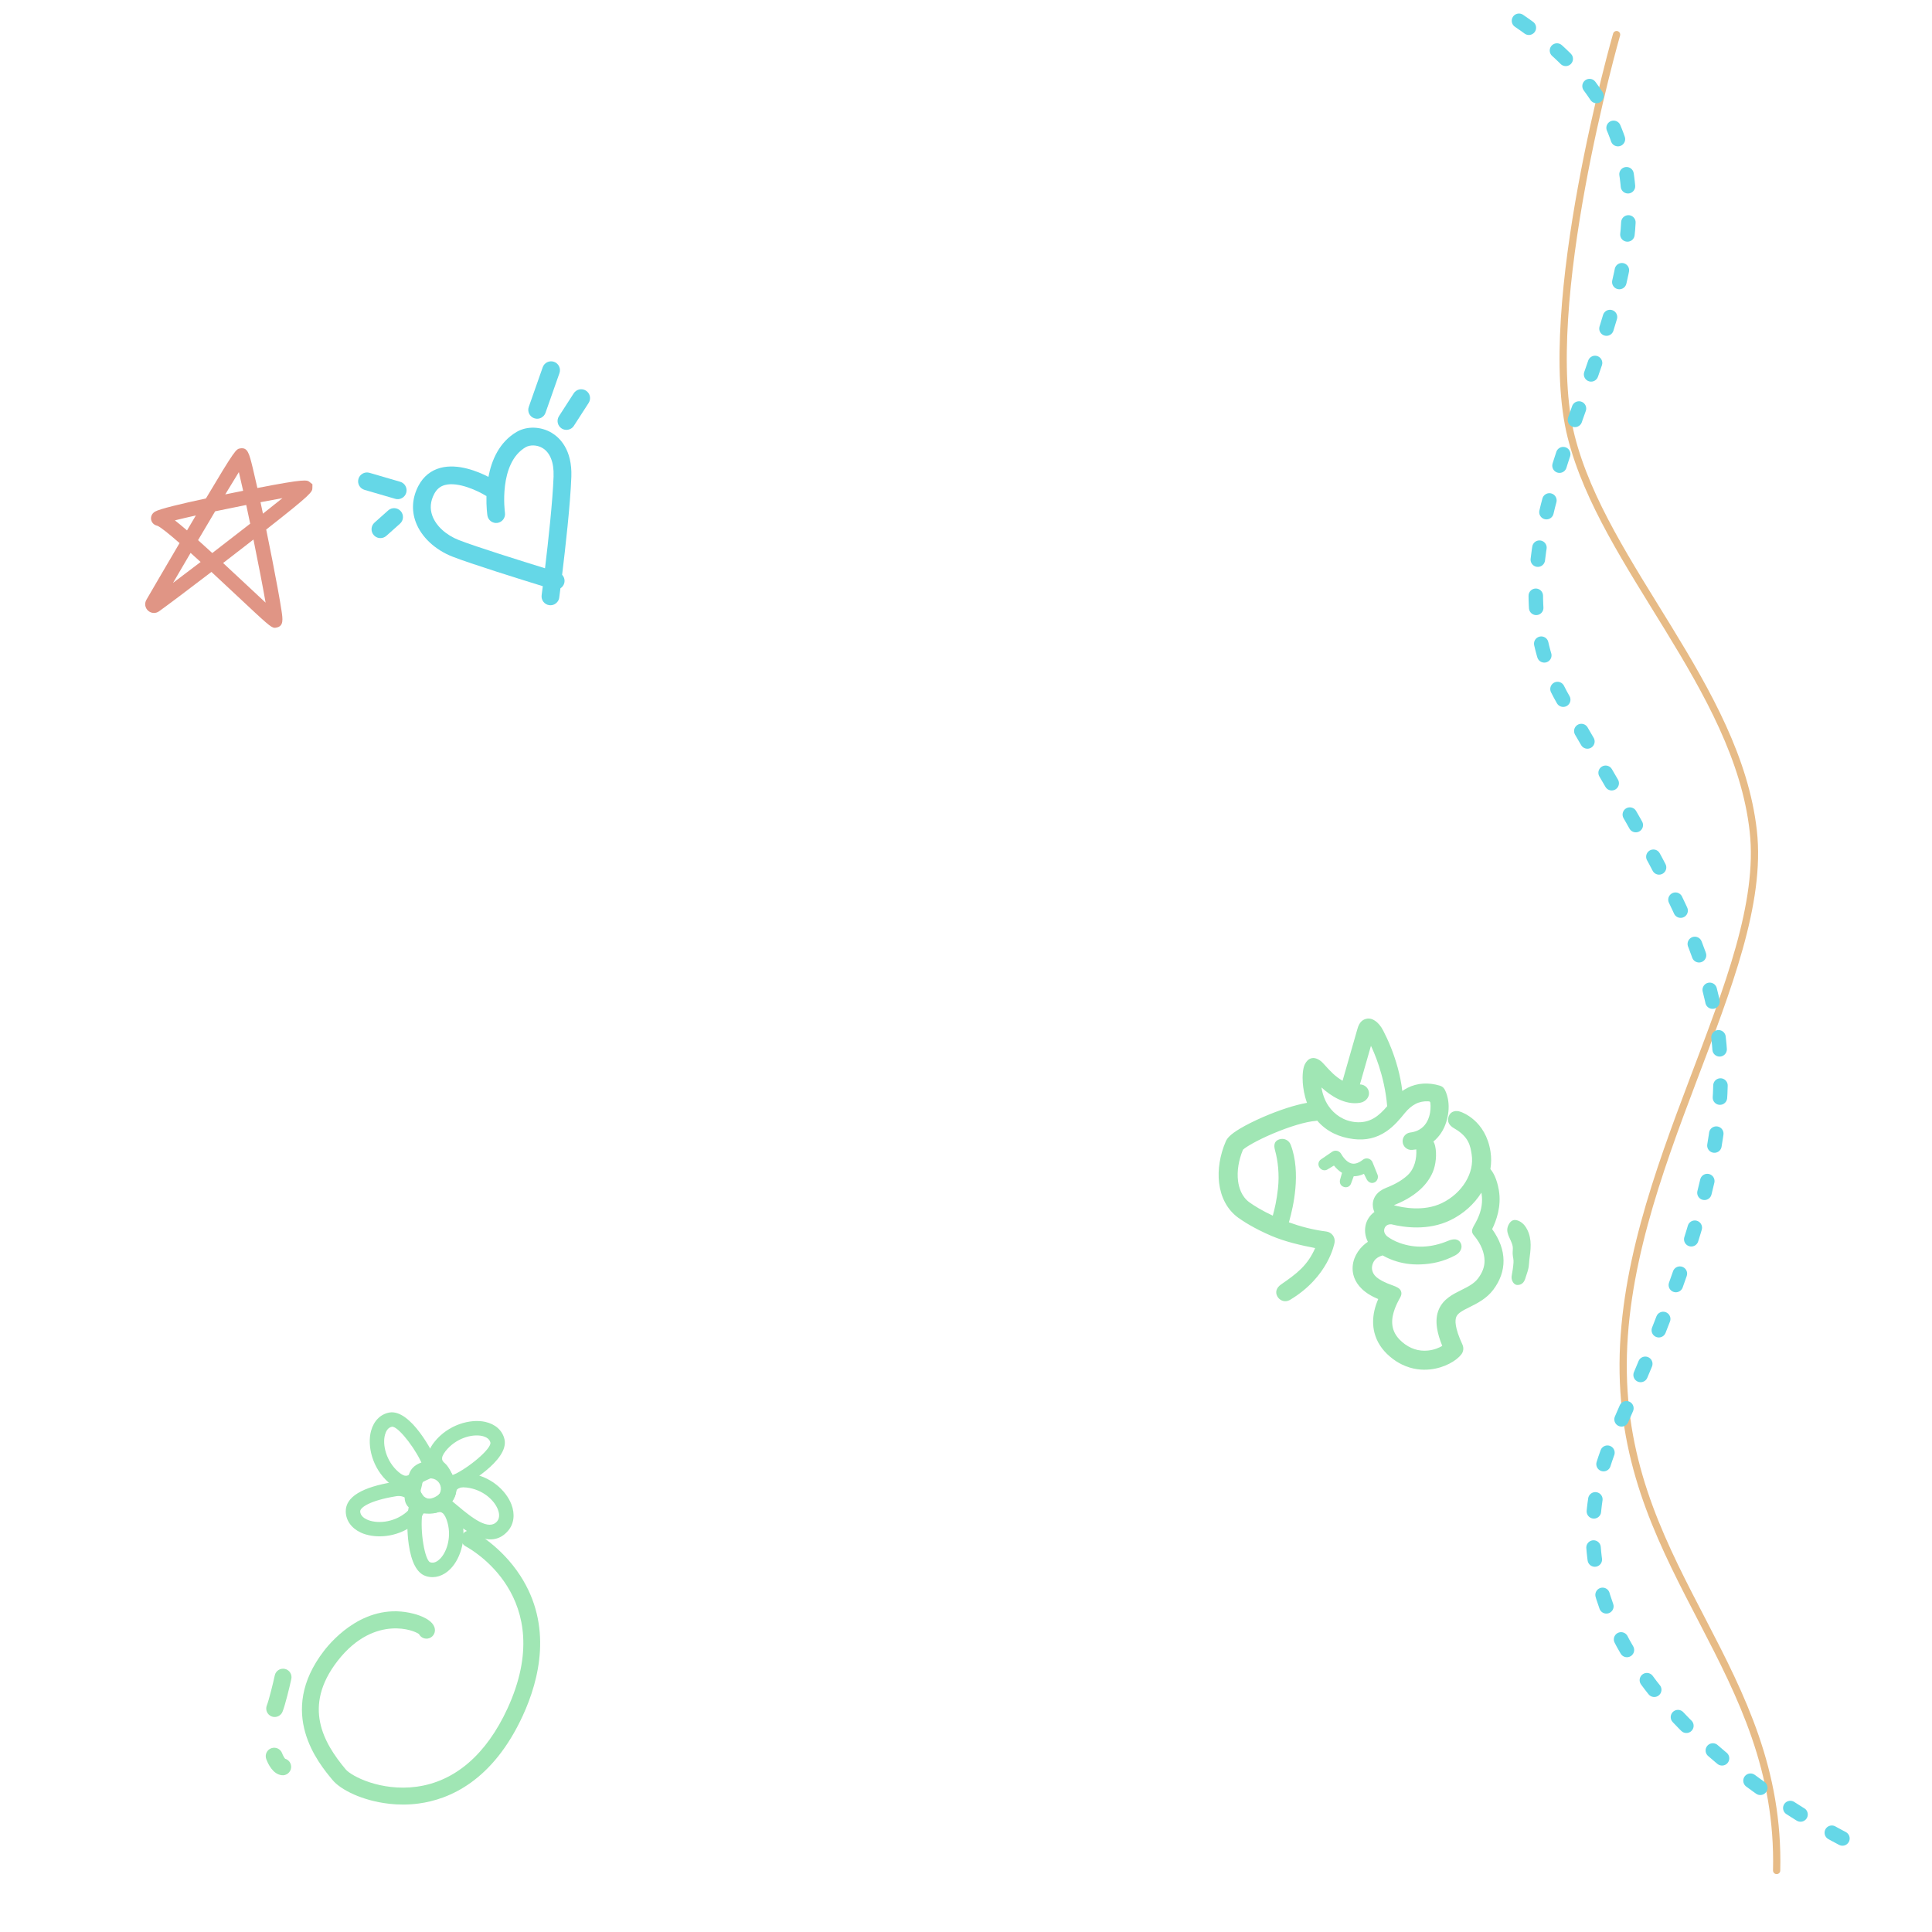 <?xml version="1.0" encoding="UTF-8"?> <svg xmlns="http://www.w3.org/2000/svg" id="icons" viewBox="0 0 800 800"><defs><style>.cls-1{stroke:#e7bb86;stroke-width:3px;}.cls-1,.cls-2{fill:none;stroke-linecap:round;stroke-miterlimit:10;}.cls-3{fill:#65d7e7;}.cls-4{fill:#a0e6b4;}.cls-5{fill:#e09585;}.cls-2{stroke:#65d7e7;stroke-dasharray:0 0 0 0 0 0 5 15 5 15 5 15;stroke-width:6px;}</style></defs><path class="cls-3" d="m228.42,179.21c-4.45-2.66-10.22-2.83-14.38-.43l-.05.03c-7.25,4.23-10.43,11.72-11.74,18.65-4.25-2.19-12.6-5.67-19.88-3.73-3.92,1.04-7.04,3.56-9.03,7.29-2.63,4.92-3.04,10.16-1.19,15.15,2.27,6.14,7.98,11.5,15.25,14.34,7.67,2.99,28.35,9.44,37.36,12.22-.29,2.28-.47,3.67-.48,3.73-.27,2.01,1.14,3.86,3.16,4.13.84.11,1.64-.07,2.32-.46.95-.55,1.65-1.52,1.81-2.7.03-.26.22-1.64.49-3.82.71-.45,1.28-1.15,1.55-2.02.4-1.31.02-2.65-.85-3.58,1.35-11.05,3.41-29.26,3.82-40.58.41-11.36-4.93-16.29-8.15-18.21Zm.81,17.95c-.37,10.33-2.22,27.09-3.55,38.15-9.47-2.93-28.57-8.91-35.61-11.65-5.35-2.08-9.47-5.84-11.03-10.04-1.11-3.01-.85-6.08.78-9.14,1.05-1.96,2.45-3.12,4.43-3.65,5.61-1.5,14.02,2.64,16.79,4.37.13.08.26.13.39.2-.11,4.43.34,7.66.39,8.02.3,2.01,2.16,3.39,4.16,3.1,2-.29,3.39-2.16,3.11-4.16-.03-.21-2.82-20.54,8.6-27.2h.02c1.6-.93,4.49-1.1,6.93.36,3.16,1.89,4.78,6.02,4.58,11.64Z"></path><path class="cls-3" d="m166.51,206.21c-.84.48-1.86.64-2.86.34l-12.72-3.71c-1.95-.57-3.07-2.61-2.5-4.56s2.61-3.07,4.56-2.5l12.72,3.71c1.95.57,3.07,2.61,2.5,4.56-.28.95-.9,1.7-1.69,2.15Z"></path><path class="cls-3" d="m224.26,172.9c-.9.52-2,.65-3.06.28-1.91-.67-2.92-2.77-2.25-4.68l5.78-16.43c.67-1.91,2.77-2.92,4.68-2.25,1.91.67,2.92,2.77,2.25,4.68l-5.78,16.43c-.3.86-.89,1.54-1.63,1.96Z"></path><path class="cls-3" d="m159.35,222.33c-1.48.85-3.4.58-4.57-.74-1.35-1.51-1.22-3.84.3-5.19l5.66-5.05c1.51-1.35,3.84-1.22,5.19.3,1.35,1.51,1.22,3.84-.3,5.19l-5.66,5.05c-.19.17-.4.32-.61.44Z"></path><path class="cls-3" d="m236.38,177.5c-1.15.67-2.63.68-3.83-.09-1.7-1.1-2.19-3.37-1.09-5.08l6.11-9.47c1.1-1.7,3.37-2.19,5.08-1.09,1.7,1.1,2.19,3.37,1.09,5.08l-6.11,9.47c-.33.51-.76.91-1.25,1.19Z"></path><path class="cls-5" d="m113.75,259.96c-1.46,0-3.23-1.66-15.48-13.14-3.02-2.83-6.8-6.37-10.72-10-9.25,7.08-17.61,13.37-21.68,16.3h0c-1.4,1.01-3.27.9-4.55-.25-1.28-1.16-1.57-3.01-.7-4.51,2.49-4.29,7.85-13.49,13.73-23.48-4.38-3.82-7.85-6.63-9.19-7.17-1.61-.34-2.39-1.51-2.58-2.52-.19-1.03.13-2.46,1.61-3.34,1.89-1.13,11.09-3.31,21.08-5.45,12.13-20.39,12.52-20.46,14.19-20.73,3.08-.51,3.7,1.98,5.18,8.02.54,2.21,1.2,5.05,1.94,8.38,19.88-3.87,20.54-3.34,21.63-2.48l1.16.93-.02,1.52c-.04,1.63-.06,2.31-19.12,17.23,1.74,8.48,3.44,17.2,4.71,24.09.74,4.02,1.28,7.19,1.62,9.44.54,3.6.97,6.45-2.05,7.06-.28.06-.51.1-.76.1Zm-49.64-9.27h0,0Zm28.26-17.57c2.98,2.76,6.3,5.86,10,9.32,2.66,2.49,5.35,5.01,7.61,7.1-1.12-6.44-3.03-16.29-5.03-26.14-1.12.87-2.29,1.78-3.52,2.74-2.97,2.31-6.03,4.66-9.05,6.99Zm-30.01,15.13s0,0,0,0h0Zm16.56-19.31c-2.3,3.91-4.73,8.06-7.28,12.43,3.41-2.57,7.32-5.53,11.43-8.67-1.4-1.28-2.79-2.54-4.15-3.76Zm3.1-5.27c1.76,1.58,3.72,3.35,5.88,5.33,5.29-4.06,10.71-8.26,15.7-12.15-.55-2.66-1.11-5.27-1.64-7.75-4.26.84-8.67,1.74-12.87,2.62-2.14,3.6-4.51,7.59-7.08,11.95Zm-9.6-8.2c1.39,1.09,3.05,2.46,5.02,4.16,1.22-2.06,2.44-4.13,3.64-6.16,0,0,.01-.02.02-.03-3.35.74-6.33,1.44-8.68,2.03Zm-7.18,2.26s.04,0,.07.01c-.02,0-.04,0-.07-.01Zm42.63-9.79c.01.06.03.12.04.18.32,1.49.64,3.02.97,4.58,3.03-2.39,5.78-4.58,8.08-6.44-2.67.48-5.77,1.05-9.09,1.69Zm-8.96-12.46c-1.45,2.32-3.34,5.43-5.64,9.24,1.08-.22,2.16-.44,3.21-.65,1.47-.3,2.87-.58,4.2-.85-.66-2.98-1.26-5.62-1.78-7.75Z"></path><path class="cls-4" d="m161.07,746.89c-10.97-1.23-19.95-5.75-23.3-9.75-5.78-6.91-23.38-27.93-3.61-53.57,3.79-4.91,17.66-20.53,37.27-15.32,2.43.64,8.12,2.55,8.64,6.3.26,1.91-1.07,3.68-2.99,3.95-1.52.21-2.94-.59-3.6-1.88-1.09-.8-5.34-2.7-11.36-2.28-5.77.39-14.35,3.06-22.41,13.51-14.48,18.78-5.77,33.81,3.43,44.8,2.38,2.85,14.59,9.16,29.29,7.2,15.88-2.12,28.91-13.31,37.69-32.36,21.28-46.21-15.68-66.33-17.26-67.16-1.71-.9-2.37-3.01-1.47-4.72.9-1.71,3-2.37,4.71-1.48.46.24,11.36,6.01,19.35,18.34,13.39,20.66,7.95,42.92,1.02,57.96-12.42,26.97-30.3,34.66-43.12,36.37-4.24.57-8.39.54-12.29.11Z"></path><path class="cls-4" d="m116.67,735.08c-3.73-.42-5.73-4.81-6.42-6.68-.67-1.81.26-3.83,2.08-4.49,1.82-.67,3.83.27,4.49,2.08.31.83.86,1.84,1.23,2.26,1.6.47,2.68,2.03,2.49,3.75-.22,1.92-1.95,3.3-3.87,3.09Zm.78-6.96h0s0,0,0,0Z"></path><path class="cls-4" d="m113.35,710.95c-.32-.04-.63-.12-.94-.24-1.79-.73-2.64-2.78-1.91-4.57.74-1.8,2.5-8.77,3.28-12.4.4-1.89,2.27-3.09,4.16-2.69,1.89.41,3.09,2.27,2.69,4.16-.62,2.9-2.55,10.93-3.65,13.59-.61,1.48-2.11,2.32-3.63,2.15Z"></path><path class="cls-4" d="m570.36,486.29l-2.05-5.08c-.32-.73-.97-1.28-1.74-1.47-.78-.19-1.6-.02-2.23.48-1.65,1.3-3.17,1.83-4.5,1.58-1.57-.3-3.15-1.69-4.45-3.92-.06-.1-.1-.17-.13-.21-.37-.58-.96-.99-1.64-1.14-.67-.15-1.38-.02-1.96.36l-4.64,3.17c-1.2.78-1.42,2.32-.6,3.44.85,1.16,2.22,1.34,3.16.8l2.78-1.67c1.01,1.26,2.14,2.28,3.34,3.02l-.75,2.65c-.4,1.19-.06,2.68,1.53,3.19,1.27.4,2.56-.17,3-1.53l1.06-2.89c1.41,0,2.82-.33,4.24-1.01l1.14,2.28c.71,1.26,1.95,1.86,3.25,1.27,1.06-.48,1.77-1.99,1.2-3.3Z"></path><path class="cls-4" d="m617.86,508.96c1.65-3.32,3.96-9.47,2.77-16.2-.81-4.57-2.23-7.19-3.49-8.67.39-2.38.42-4.8.05-7.2-1.99-12.99-11.86-16.31-12.29-16.48-2.03-.78-4.21-.28-4.99,1.75-.78,2.03-.11,3.73,2.27,5.09,6.04,3.45,6.66,7.21,7.21,10.83.57,3.74-.3,7.65-2.52,11.31-2.23,3.67-5.7,6.79-9.76,8.76-7.51,3.65-16.3,1.91-19.94.91,3.08-1.24,7.46-3.28,11.14-6.73,2.2-2.07,3.87-4.41,4.96-6.96,1.28-3,1.77-7.49.98-10.9-.16-.69-.4-1.29-.7-1.79,2.49-2.06,4.31-4.81,5.33-8.13,2.43-7.89-.4-12.96-.73-13.52-.48-.8-1.09-1.22-1.97-1.49-4.6-1.39-9.33-1.16-13.42.95-.72.37-1.42.8-2.1,1.27-.78-6.75-2.73-12.92-4.42-17.3-1.35-3.48-2.65-6.09-3.47-7.69-2.04-3.96-4.74-5.23-6.49-5-1.8.24-3.37,1.21-4.22,4.35l-6.13,21.39c-2.96-1.64-5.3-4.22-6.97-6.06-.63-.7-1.18-1.3-1.69-1.78-.48-.45-2.35-1.95-4.22-1.48-1.26.32-2.15,1.31-2.75,2.53-.87,1.76-1.04,4.94-.85,7.61.16,2.2.6,5.19,1.75,8.33-4.96.87-11.53,2.99-18.29,5.93-3.6,1.57-6.84,3.19-9.38,4.7-4.33,2.58-5.45,4.15-5.97,5.36-2.44,5.66-3.42,11.78-2.75,17.23.36,2.93,1.18,5.61,2.43,7.98,1.36,2.58,3.22,4.73,5.5,6.38,1.68,1.21,6.38,4.38,13.78,7.53,5.66,2.41,12.38,3.94,18.06,5.03-3.16,7.26-7.71,10.64-14.11,15.06-1.9,1.31-2.6,3.2-1.48,5.07.41.67.98,1.18,1.64,1.51,1.16.57,2.45.47,3.64-.25,15.75-9.47,18.25-23.12,18.35-23.7.17-1.06-.1-2.14-.74-2.99s-1.6-1.41-2.66-1.55c-5.59-.7-10.86-2.12-15.52-3.81.07-.26.16-.57.24-.85,1.44-5.18,4.93-19.64.53-31.22-.75-1.98-2.84-2.97-4.83-2.26-1.99.71-2.27,2.36-1.69,4.45,1.21,4.35,1.86,10.04,1.24,15.81-.53,4.91-1.41,8.63-2.11,11.13-.02.06-.03.12-.05.18-4.24-1.98-7.58-4.01-9.66-5.51-3.29-2.38-4.39-6.17-4.73-8.93-.49-3.98.24-8.53,2.04-12.85,1.04-1.04,5.47-3.75,12.36-6.67,7.08-3,13.71-4.97,17.73-5.27.23-.02.45-.05.66-.11,1.89,2.2,4.17,3.96,6.8,5.26,2.47,1.21,5.25,2.01,8.3,2.37,5.04.6,9.44-.43,13.46-3.14,3.3-2.23,5.69-5.16,7.8-7.74,1.33-1.63,2.81-2.87,4.38-3.69,1.59-.82,3.45-1.16,5.19-1.07.63.03.86.1.93.72.14,1.28.15,3.43-.52,5.61-.82,2.66-2.39,4.67-4.79,5.77-.99.45-2.06.7-3.03.82-1.84.23-3.2,1.82-3.16,3.67h0c.04,2.1,1.86,3.72,3.95,3.53.55-.05,1.13-.12,1.71-.21.23,3.83-.69,7.96-3.55,10.65-2.82,2.66-6.47,4.29-8.97,5.28-3.82,1.52-5.03,3.94-5.37,5.69-.31,1.62,0,3.09.54,4.3-1.74,1.26-2.97,3.03-3.53,5.07-.64,2.36-.35,4.94.83,7.28-.7.47-1.39,1.01-2.03,1.62-1.58,1.5-2.79,3.31-3.52,5.23-.86,2.28-1,4.66-.42,6.9.73,2.82,2.86,6.38,8.49,9.15.56.27,1.15.54,1.78.8-.6,1.35-1.17,2.95-1.58,4.71-.74,3.25-.73,6.39.03,9.32.96,3.69,3.08,6.96,6.3,9.72,1.67,1.44,3.36,2.52,5.02,3.33,4.4,2.16,8.58,2.38,11.64,2.06,6.12-.63,11.03-3.67,13-6.23.9-1.16,1.07-2.73.45-4.07-3.22-6.93-3.14-10.09-2.52-11.52.67-1.53,2.54-2.52,5.54-4.01,3.1-1.54,6.96-3.46,9.75-7.16,2.85-3.79,4.29-7.85,4.25-12.08-.03-4.34-1.62-8.72-4.73-13.05Zm-56.69-44.33c-4.73-.47-8.69-3.11-11.15-6.79-1.58-2.36-2.43-5.1-2.85-7.56,3.74,3.39,9.67,7.42,15.96,6.37,2.61-.43,4.33-2.75,3.55-5.07-.51-1.53-1.97-2.53-3.57-2.55l4.57-15.97c.97,2.02,5.62,11.94,6.72,25-3.33,3.89-7.02,7.18-13.23,6.57Zm50.87,64.72c-1.67,2.21-4.24,3.49-6.96,4.84-3.47,1.72-7.4,3.68-9.25,7.91-.99,2.26-1.25,4.84-.78,7.86.33,2.18,1.04,4.6,2.16,7.35-1.34.79-3.38,1.66-5.9,1.92-3.91.4-7.51-.79-10.72-3.54-3.52-3.02-4.77-6.65-3.81-11.1.78-3.63,2.85-7.03,2.94-7.19.78-1.42.64-2.16.37-2.84-.44-1.13-1.98-1.79-3.17-2.21-7.41-2.61-8.22-4.65-8.68-6.22-.47-1.63.27-3.69,1.39-4.75.9-.86,2.1-1.32,2.89-1.54.47.27.96.53,1.49.79.83.41,1.73.8,2.71,1.16,3.57,1.32,7.39,1.91,11.36,1.78,4.84-.16,9.64-1.14,14.59-3.8,2.11-1.13,3.14-3.26,2.14-5.12-.98-1.83-3.1-1.72-5.03-.91-7.46,3.13-14.03,3.09-20.07.99-2.39-.83-4.2-1.95-5.37-2.83-1.24-1.15-1.3-2.22-1.15-2.89.28-1.28,1.34-2.19,3.01-2.04,5.17,1.27,15.21,2.74,24.38-1.72,5.47-2.66,9.88-6.69,12.82-11.39.04.18.07.37.1.56,1.05,6.69-2.65,12.07-3.34,13.4-.77,1.48-.95,2.42.19,3.77,3.02,3.59,4.34,7.28,4.37,10.47.02,2.46-.88,4.9-2.67,7.27Z"></path><path class="cls-4" d="m631.48,529.75c1.97-5.66,1.47-5.45,1.79-8.05.54-4.27,1.17-8.36-.82-12.43-.7-1.44-1.67-2.71-3.2-3.54-.86-.46-1.89-.76-2.81-.41-.64.24-1.14.77-1.5,1.35-2.23,3.54.75,6.04,1.42,9.35.2.99-.05,2.16,0,3.18.09,1.49.45,2.2.35,3.64-.09,1.4-.46,4.01-.75,5.43-.33,1.53.66,3.71,2.23,3.81.75.05,2.51-.13,3.27-2.32Z"></path><path class="cls-4" d="m172.99,626.23c-.39-.11-.77-.25-1.14-.4-5.74-2.4-4.36-7.16-3.54-10.01.36-1.25.73-2.54.82-3.88.13-1.88.95-3.51,2.39-4.72,3.43-2.9,9.31-2.46,10.46-2.35l1.11.11.77.81c.68.72,6.55,7.16,4.83,13.01-.79,2.7-2.99,5.07-6.03,6.52-3.12,1.49-6.65,1.8-9.67.92Zm.52-6.28c.08.06.27.19.65.35,1.67.7,3.95.55,5.93-.39,1.49-.71,2.56-1.76,2.87-2.81.46-1.57-1.15-4.41-2.69-6.34-1.75-.01-3.97.26-4.87,1.02-.19.17-.26.29-.28.55-.13,1.98-.64,3.73-1.05,5.13-.24.81-.58,2.02-.55,2.48Z"></path><path class="cls-4" d="m151.52,635.4c-.76-.22-1.48-.49-2.15-.81-3.89-1.82-6.15-5.01-6.2-8.73-.07-5.97,6.64-10.08,19.96-12.23,4.35-.7,8.62.96,11.14,4.34h0c3.2,4.29,2.28,9.16-2.47,13.02-6.38,5.19-14.56,6.09-20.29,4.4Zm15.23-15.69c-.84-.25-1.75-.31-2.67-.16-10.99,1.77-14.95,4.71-14.93,6.25.02,1.74,1.51,2.8,2.75,3.39,3.89,1.82,10.86,1.45,16.12-2.82,3.13-2.54,2.11-3.9,1.44-4.8-.66-.89-1.63-1.52-2.73-1.85Z"></path><path class="cls-4" d="m165.74,616.7c-1.56-.46-3.14-1.36-4.69-2.7-7.03-6.11-9.05-15.44-7.41-21.48,1.13-4.15,3.87-6.92,7.53-7.61,8.77-1.64,18.45,16.84,19.86,20.93,1.54,4.45-2.67,6.3-4.47,7.09-.87.38-1.85.81-2.27,1.26h0c-2.45,2.59-5.46,3.43-8.56,2.51Zm-2.87-25.86c-.22-.06-.42-.08-.59-.05-1.71.32-2.5,1.97-2.86,3.3-1.13,4.14.44,10.95,5.56,15.4,3.04,2.64,4.2,1.41,4.97.6,1.25-1.33,2.89-2.05,4.21-2.63.28-.12.64-.28.94-.43-2.49-6.36-9.32-15.33-12.23-16.18Z"></path><path class="cls-4" d="m185.69,616.99c-2.25-.66-3.48-3.14-4.1-4.4-.42-.85-.9-1.81-1.36-2.21-4.06-3.5-4.21-8.45-.41-13.24,5.79-7.3,15.01-9.73,21.13-8.37,4.19.94,7.09,3.56,7.94,7.18,2.04,8.69-16,19.19-20.02,20.78-1.24.49-2.29.51-3.19.25Zm14.47-22.25c-.17-.05-.35-.1-.52-.13-4.19-.94-10.92.93-15.13,6.25-2.5,3.16-1.22,4.26-.37,4.99h0c1.38,1.19,2.18,2.8,2.81,4.09.14.27.31.62.47.92,6.71-2.98,16.21-11.12,15.64-13.54-.35-1.48-1.68-2.21-2.91-2.58Z"></path><path class="cls-4" d="m176.58,652.69c-.12-.03-.23-.07-.35-.11-3.55-1.2-5.9-5.6-6.98-13.09-.73-5.07-.78-11.19-.12-14.87.83-4.63,5.41-4.19,7.37-4,.94.09,2.01.19,2.6.01,5.11-1.6,9.4.88,11.47,6.64,3.15,8.77.35,17.89-4.04,22.36-2.91,2.97-6.52,4.07-9.94,3.07Zm-1.69-26.21c-1.09,7.72,1.08,19.7,3.25,20.43,1.66.56,3.14-.5,4.11-1.48,3.01-3.06,4.97-9.77,2.68-16.15-1.36-3.79-2.98-3.29-4.05-2.95h0c-1.74.55-3.53.37-4.96.23-.31-.03-.69-.07-1.03-.09Z"></path><path class="cls-4" d="m199.44,636.86c-5.28-1.55-10.54-6.01-14.06-8.99-1.13-.96-2.11-1.79-2.86-2.34-.48-.36-1.94-1.44-2.11-3.29-.16-1.78.93-2.96,1.58-3.65.53-.57.76-.84.82-1.24h0c.83-5.29,4.96-8.04,11.03-7.34,9.33,1.07,15.71,7.23,17.9,12.87,1.61,4.14,1.09,8.16-1.41,11.04-3.18,3.67-7.04,4.08-10.89,2.95Zm-12.19-15.23c.61.5,1.27,1.06,2,1.67,6.52,5.52,13.18,10.59,16.56,6.69,1.37-1.58.81-3.78.35-4.95-1.49-3.83-6.19-8.3-13.01-9.09-4-.46-4.26,1.21-4.44,2.32h0c-.23,1.48-.85,2.57-1.47,3.37Z"></path><path class="cls-4" d="m175.42,626.25c-5.42-1.59-8.53-7.3-6.93-12.72s7.3-8.53,12.72-6.93c5.42,1.59,8.53,7.3,6.93,12.72-1.59,5.42-7.3,8.53-12.72,6.93Zm4.09-13.91c-2.25-.66-4.62.63-5.29,2.88s.63,4.62,2.88,5.29c2.25.66,4.62-.63,5.29-2.88.66-2.25-.63-4.62-2.88-5.29Z"></path><path class="cls-1" d="m669.39,14.33s-32.35,112.73-18.81,166.45c13.54,53.72,68.75,103.78,75.41,163.31,6.66,59.53-55.32,141.1-53.85,224.44s65.5,123.02,63.53,206"></path><path class="cls-2" d="m628.98,8.6c116.49,79.35-33.67,190.51,18.29,281.08,68.39,119.21,94.55,140.13,21.21,304.76-46.45,104.26,104.43,171.81,104.43,171.81"></path></svg> 